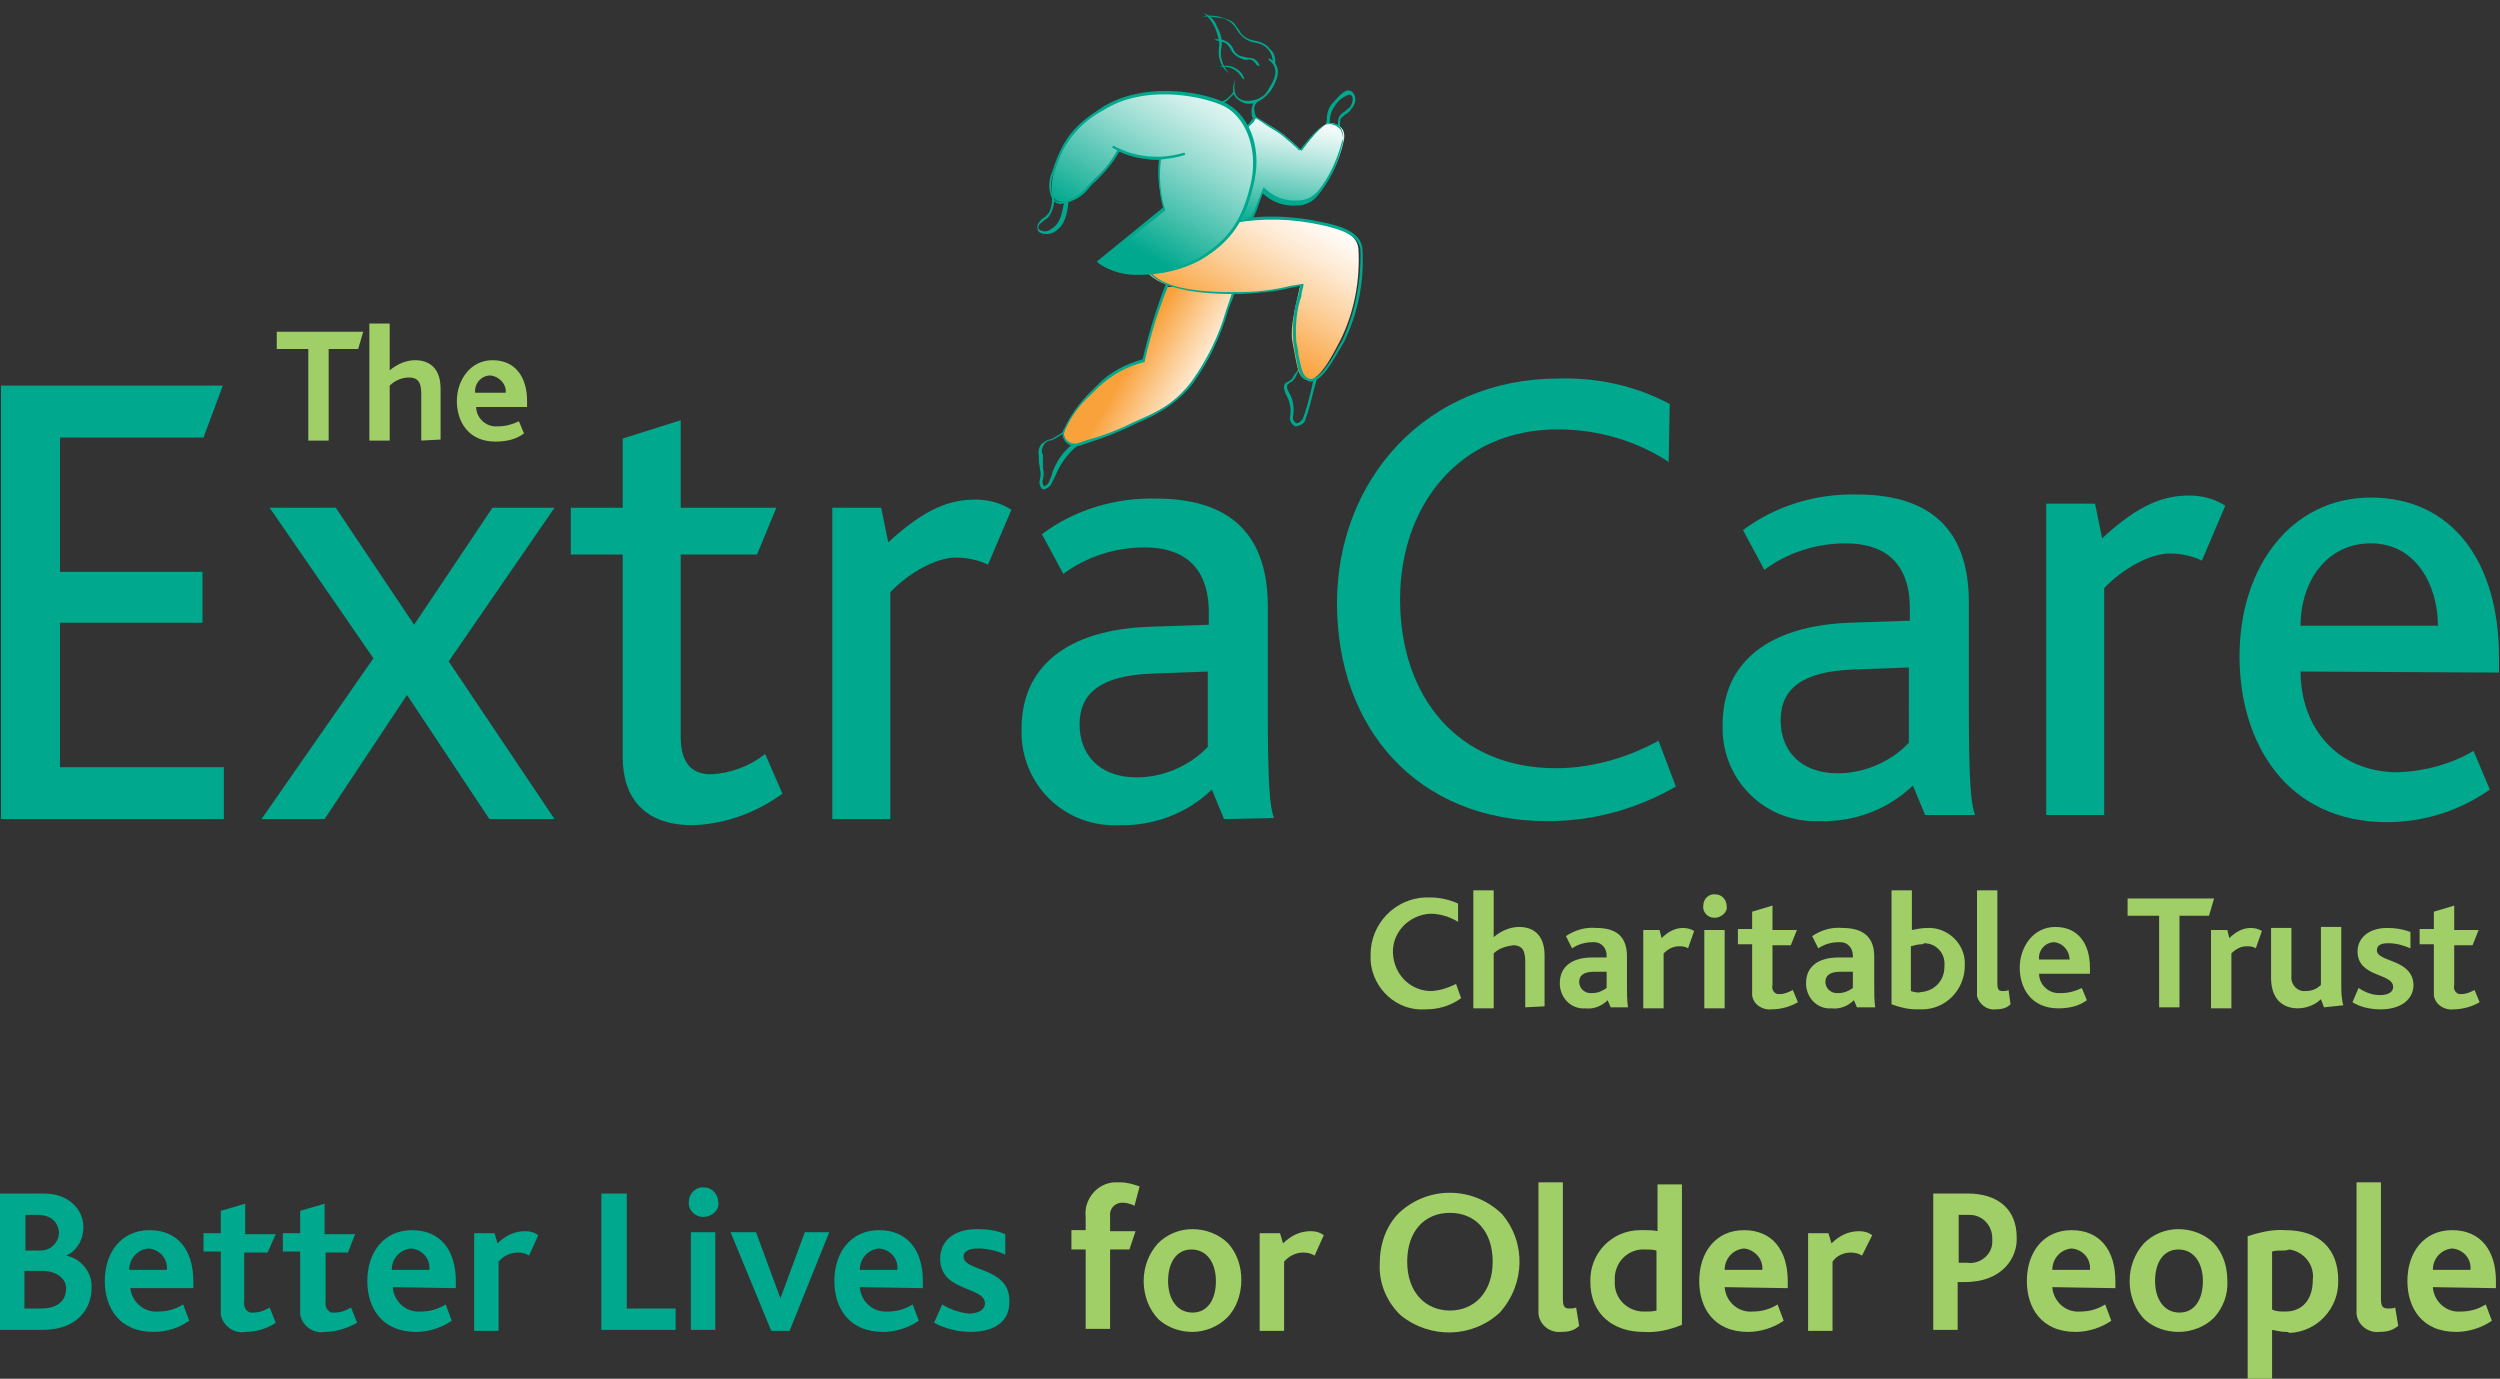 <?xml version="1.0" encoding="utf-8"?>
<!-- Generator: Adobe Illustrator 19.0.0, SVG Export Plug-In . SVG Version: 6.00 Build 0)  -->
<svg version="1.1" id="Layer_1" xmlns="http://www.w3.org/2000/svg" xmlns:xlink="http://www.w3.org/1999/xlink" x="0px" y="0px"
	 viewBox="52 10.4 245.7 135.5" style="enable-background:new 52 10.4 245.7 135.5;" xml:space="preserve">
<rect x="52" y="10.4" width="245.7" height="135.5" fill="#333333" stroke="none"/>
<style type="text/css">
	.st0{fill:#00A88E;}
	.st1{fill:#A0CF67;}
	.st2{clip-path:url(#SVGID_2_);}
	.st3{fill:url(#SVGID_3_);}
	.st4{clip-path:url(#SVGID_5_);}
	.st5{fill:url(#SVGID_6_);}
	.st6{clip-path:url(#SVGID_8_);}
	.st7{fill:url(#SVGID_9_);}
	.st8{clip-path:url(#SVGID_11_);}
	.st9{fill:url(#SVGID_12_);}
</style>
<title>extracare-logo-revised</title>
<polygon class="st0" points="52.1,90.9 52.1,48.3 73.9,48.3 72,53.4 57.9,53.4 57.9,66.6 71.9,66.6 71.9,71.6 57.9,71.6 57.9,85.8 
	74,85.8 74,90.9 "/>
<polygon class="st0" points="100.1,90.9 92,78.7 83.9,90.9 77.7,90.9 88.7,75.1 78.5,60.3 85,60.3 92.7,71.8 100.4,60.3 106.5,60.3 
	96.1,75.4 106.5,90.9 "/>
<path class="st0" d="M120.1,91.5c-4.8,0-6.9-2.7-6.9-6.7V64.9h-5.1v-4.6h5.1v-6.8l5.7-1.8v8.6h9.4l-1.9,4.6h-7.5v17.9
	c0,2.5,1,3.7,3,3.7c1.9-0.1,3.8-0.8,5.3-2l1.7,3.9C126.3,90.3,123.2,91.4,120.1,91.5"/>
<path class="st0" d="M149.1,65.9c-1-0.5-2.1-0.7-3.2-0.7c-1.8,0-4.5,1.4-6.4,3.4v22.3h-5.7V60.3h4.8l0.7,3.4
	c3.8-3.5,6.2-4.2,8.6-4.2c1.2,0,2.4,0.3,3.5,1L149.1,65.9z"/>
<path class="st0" d="M170.7,76.4l-5.5,0.2c-5,0.2-7.1,1.9-7.1,5c0,2.9,1.9,5.2,5.6,5.2c2.6,0,5.2-1.1,7-3L170.7,76.4L170.7,76.4z
	 M172.3,90.9l-1.2-2.9c-2.5,2.4-5.8,3.6-9.2,3.5c-5.1,0.2-9.3-3.7-9.5-8.8c0-0.2,0-0.4,0-0.7c0-6.1,4.5-9.7,12.5-10l5.9-0.2v-1.2
	c0-4.7-2.7-6.4-6.3-6.4c-2.9,0-5.7,0.9-8,2.6l-2.1-3.9c3.2-2.4,7.2-3.6,11.2-3.5c6.4,0,11,2.7,11,10.6v10.3c0,7.2,0.2,9.4,0.6,10.5
	L172.3,90.9L172.3,90.9z"/>
<path class="st0" d="M204.1,91.1c-12.9,0-20.7-9.2-20.7-21.4s8.8-22.1,21.8-22.1c3.8-0.1,7.5,0.7,10.9,2.5l-0.1,5.7
	c-3.2-2.1-7-3.2-10.9-3.2c-9.6,0-15.5,7.4-15.5,16.7c0,9.6,5.7,16.6,15.3,16.6c3.5,0,7-1,10.1-2.7l1.7,4.5
	C212.9,89.9,208.6,91.1,204.1,91.1"/>
<path class="st0" d="M239.6,76l-5.5,0.2c-5,0.2-7.1,1.9-7.1,5c0,2.9,1.9,5.2,5.6,5.2c2.6,0,5.2-1.1,7-3L239.6,76L239.6,76z
	 M241.2,90.5l-1.2-2.9c-2.5,2.4-5.8,3.6-9.2,3.5c-5.1,0.2-9.3-3.7-9.5-8.8c0-0.2,0-0.4,0-0.7c0-6.1,4.5-9.7,12.5-10l5.9-0.2v-1.2
	c0-4.7-2.7-6.4-6.3-6.4c-2.9,0-5.7,0.9-8,2.6l-2.1-3.9c3.2-2.4,7.2-3.6,11.2-3.5c6.4,0,11,2.7,11,10.6V80c0,7.2,0.2,9.4,0.6,10.5
	H241.2L241.2,90.5z"/>
<path class="st0" d="M268.4,65.5c-1-0.5-2.1-0.7-3.2-0.7c-1.8,0-4.5,1.4-6.4,3.4v22.3h-5.7V59.9h4.8l0.7,3.4
	c3.8-3.5,6.2-4.2,8.6-4.2c1.2,0,2.4,0.3,3.5,1L268.4,65.5z"/>
<path class="st0" d="M285,63.8c-4.3,0-6.9,3.7-6.9,8.1h13.5C291.6,68,289.5,63.8,285,63.8 M278.1,76.4c0,5.4,3.5,9.9,9.6,9.9
	c2.6-0.1,5.2-0.8,7.4-2.1l1.6,3.8c-3,2.1-6.5,3.2-10.1,3.2c-9.9,0-14.5-7.8-14.5-16.3c0-8.8,5.1-15.6,12.9-15.6
	c8,0,12.6,6.3,12.6,15.7v1.5L278.1,76.4L278.1,76.4z"/>
<polygon class="st1" points="87.2,44.7 84.3,44.7 84.3,53.7 82.3,53.7 82.3,44.7 79.2,44.7 79.2,43 87.7,43 "/>
<path class="st1" d="M93.4,53.7v-4.5c0-0.9-0.1-1.7-1.2-1.7c-0.7,0-1.4,0.3-1.9,0.8v5.4h-2V42.2h2v4.6c0.7-0.6,1.6-1,2.5-1
	c1.2,0,2.5,0.6,2.5,2.8v5L93.4,53.7L93.4,53.7z"/>
<path class="st1" d="M100.2,47.3c-0.9,0-1.6,0.8-1.5,1.7c0,0,0,0,0,0h3C101.8,48.2,101.1,47.4,100.2,47.3
	C100.3,47.3,100.2,47.3,100.2,47.3 M98.8,50.4c0,1.1,1,2,2.1,1.9c0,0,0.1,0,0.1,0c0.7,0,1.4-0.2,2-0.5l0.5,1.2
	c-0.8,0.6-1.8,0.8-2.8,0.8c-2.7,0-3.8-2-3.8-4s1.3-4,3.5-4s3.4,1.6,3.4,4v0.6L98.8,50.4L98.8,50.4z"/>
<path class="st1" d="M192.1,109.6c-2.8,0.2-5.2-2-5.4-4.8c0-0.2,0-0.4,0-0.6c0-3,2.4-5.5,5.4-5.6c0.1,0,0.3,0,0.4,0
	c1,0,1.9,0.2,2.8,0.6v1.8c-0.8-0.5-1.8-0.8-2.7-0.8c-2.1,0.1-3.8,1.8-3.7,3.9c0.1,2,1.6,3.6,3.6,3.7c0.9,0,1.8-0.3,2.6-0.7l0.5,1.4
	C194.5,109.3,193.3,109.6,192.1,109.6"/>
<path class="st1" d="M201.9,109.4V105c0-0.9-0.1-1.7-1.2-1.7c-0.7,0.1-1.4,0.3-1.9,0.8v5.4h-2V97.9h2v4.6c0.7-0.6,1.6-1,2.5-1
	c1.2,0,2.5,0.6,2.5,2.8v5L201.9,109.4L201.9,109.4z"/>
<path class="st1" d="M209.8,105.9h-1.1c-1.1,0-1.5,0.4-1.5,1c0,0.6,0.5,1.1,1.1,1.1c0.1,0,0.1,0,0.2,0c0.5,0,1-0.2,1.4-0.5V105.9
	L209.8,105.9z M210.3,109.4l-0.3-0.7c-0.6,0.6-1.4,0.9-2.2,0.8c-1.3,0.1-2.4-0.9-2.5-2.3c0-0.1,0-0.1,0-0.2c0-1.6,1.2-2.5,3.2-2.5
	l1.4,0v-0.2c0-0.7-0.5-1.3-1.2-1.3c-0.1,0-0.2,0-0.2,0c-0.7,0-1.4,0.2-2,0.6l-0.6-1.2c0.9-0.6,1.9-0.9,3-0.8c1.9,0,3,0.8,3,2.8v3
	c0,0.7,0,1.3,0.1,2h-1.6L210.3,109.4z"/>
<path class="st1" d="M217.9,103.6c-0.3-0.2-0.6-0.2-0.9-0.2c-0.6,0-1.1,0.3-1.5,0.7v5.4h-2v-7.7h1.6l0.2,0.8c0.6-0.6,1.3-1,2.1-1
	c0.4,0,0.8,0.1,1.1,0.3L217.9,103.6z"/>
<path class="st1" d="M219.5,101.8h2v7.7h-2V101.8z M220.5,100.6c-0.7,0-1.2-0.6-1.1-1.2c0-0.7,0.6-1.2,1.2-1.1
	c0.6,0,1.1,0.5,1.1,1.2C221.8,100,221.2,100.6,220.5,100.6C220.6,100.6,220.6,100.6,220.5,100.6"/>
<path class="st1" d="M226.1,109.6c-0.9,0.1-1.8-0.5-1.9-1.4c0-0.1,0-0.3,0-0.4v-4.6h-1.4v-1.5h1.4V100l2-0.6v2.4h2.4l-0.6,1.5h-1.8
	v3.9c-0.1,0.4,0.1,0.8,0.5,0.9c0.1,0,0.2,0,0.2,0c0.5,0,0.9-0.2,1.3-0.4l0.5,1.2C228,109.3,227.1,109.6,226.1,109.6"/>
<path class="st1" d="M234,105.9h-1.1c-1.1,0-1.5,0.4-1.5,1c0,0.6,0.5,1.1,1.1,1.1c0.1,0,0.1,0,0.2,0c0.5,0,1-0.2,1.4-0.5V105.9
	L234,105.9z M234.5,109.4l-0.3-0.7c-0.6,0.6-1.4,0.9-2.2,0.8c-1.3,0.1-2.4-0.9-2.5-2.3c0-0.1,0-0.1,0-0.2c0-1.6,1.2-2.5,3.2-2.5
	l1.4,0v-0.2c0-0.7-0.5-1.3-1.2-1.3c-0.1,0-0.2,0-0.2,0c-0.7,0-1.4,0.2-2,0.6l-0.6-1.2c0.9-0.6,1.9-0.9,3-0.8c1.9,0,3.1,0.8,3.1,2.8
	v3c0,0.7,0,1.3,0.1,2h-1.6L234.5,109.4z"/>
<path class="st1" d="M240.9,103.2c-0.4,0-0.7,0.1-1.1,0.2v4.4c0.3,0.1,0.7,0.2,1,0.1c1.3-0.1,2.3-1.1,2.3-2.5c0,0,0-0.1,0-0.1
	c0.1-1.2-0.8-2.2-2-2.2C241,103.2,240.9,103.2,240.9,103.2 M240.4,109.6c-0.9,0-1.7-0.2-2.5-0.5V97.9h2v3.9c0.5-0.1,1-0.2,1.5-0.2
	c1.9-0.1,3.6,1.4,3.7,3.3c0,0.1,0,0.3,0,0.4c0,2.4-1.9,4.3-4.2,4.3C240.6,109.6,240.5,109.6,240.4,109.6"/>
<path class="st1" d="M248.1,109.6c-0.8,0.1-1.6-0.5-1.8-1.3c0-0.1,0-0.3,0-0.4v-10h2v9.1c0,0.6,0.1,0.8,0.5,0.8c0.2,0,0.4,0,0.6-0.1
	l0.2,1.4C249.2,109.5,248.7,109.6,248.1,109.6"/>
<path class="st1" d="M253.9,103c-0.9,0-1.6,0.8-1.5,1.7c0,0,0,0,0,0h3C255.4,103.9,254.8,103.1,253.9,103
	C253.9,103,253.9,103,253.9,103 M252.4,106.1c0,1.1,1,2,2.1,1.9c0,0,0.1,0,0.1,0c0.7,0,1.4-0.2,2-0.5l0.5,1.2
	c-0.8,0.6-1.8,0.8-2.8,0.8c-2.7,0-3.8-2-3.8-4s1.3-4,3.5-4s3.4,1.6,3.4,4v0.6L252.4,106.1L252.4,106.1z"/>
<polygon class="st1" points="269.1,100.4 266.2,100.4 266.2,109.4 264.2,109.4 264.2,100.4 261.1,100.4 261.1,98.7 269.6,98.7 "/>
<path class="st1" d="M273.7,103.6c-0.3-0.2-0.6-0.2-0.9-0.2c-0.6,0-1.1,0.3-1.5,0.7v5.4h-2v-7.7h1.6l0.2,0.8c0.6-0.6,1.3-1,2.1-1
	c0.4,0,0.8,0.1,1.1,0.3L273.7,103.6z"/>
<path class="st1" d="M280.4,109.4l-0.3-0.8c-0.6,0.6-1.5,0.9-2.3,0.9c-1,0-2.6-0.5-2.6-3v-4.9h2v4.7c-0.1,0.7,0.4,1.4,1.1,1.5
	c0.1,0,0.2,0,0.3,0c0.6,0,1.1-0.2,1.5-0.6v-5.7h2v5.6c0,0.7,0,1.4,0.2,2.1L280.4,109.4L280.4,109.4z"/>
<path class="st1" d="M286,109.6c-1,0-2-0.2-2.8-0.7l0.6-1.4c0.6,0.4,1.3,0.7,2.1,0.7c0.8,0,1.3-0.3,1.3-0.8c0-1.4-3.5-0.9-3.5-3.5
	c0-1.3,1.1-2.3,2.9-2.3c0.8,0,1.5,0.1,2.3,0.4v1.6c-0.7-0.3-1.4-0.5-2.2-0.5c-0.7,0-1.1,0.2-1.1,0.7c0,1.2,3.6,0.8,3.6,3.5
	C289.1,108.9,287.6,109.6,286,109.6"/>
<path class="st1" d="M293.1,109.6c-0.9,0.1-1.8-0.5-1.9-1.4c0-0.1,0-0.3,0-0.4v-4.6h-1.4v-1.5h1.4V100l2-0.6v2.4h2.4l-0.6,1.5h-1.8
	v3.9c-0.1,0.4,0.1,0.8,0.5,0.9c0.1,0,0.2,0,0.2,0c0.5,0,0.9-0.2,1.3-0.4l0.5,1.2C295,109.3,294.1,109.6,293.1,109.6"/>
<path class="st0" d="M56.2,141.1H52v-13.4h4.3c2.6,0,3.9,1.7,3.9,3.3c0,1.2-0.6,2.3-1.7,2.8l0,0c1.5,0.3,2.6,1.7,2.5,3.2
	C61,139,59.6,141.1,56.2,141.1z M55.7,129.8h-1.2v3.5h1.5c1,0,1.8-0.8,1.8-1.8C57.7,130.5,57,129.8,55.7,129.8z M56.1,135.3h-1.7
	v3.7H56c1.6,0,2.5-0.7,2.5-2C58.5,136.1,57.6,135.3,56.1,135.3z"/>
<path class="st0" d="M64.8,136.9c0.1,1.4,1.3,2.5,2.7,2.4c0,0,0,0,0,0c0.9,0,1.7-0.2,2.5-0.7l0.6,1.6c-1,0.7-2.2,1.1-3.5,1.1
	c-3.4,0-4.8-2.4-4.8-5c0-2.8,1.6-5,4.4-5s4.3,2,4.3,5v0.7h-6.2L64.8,136.9z M66.6,133.1c-1.1,0.1-1.9,1-1.9,2.1c0,0,0,0,0,0h3.7
	C68.5,134.1,67.7,133.2,66.6,133.1z"/>
<path class="st0" d="M76.1,141.3c-1.1,0.2-2.2-0.6-2.4-1.7c0-0.2,0-0.3,0-0.5v-5.7h-1.7v-1.8h1.7v-2.2l2.4-0.7v3h3l-0.8,1.8h-2.3
	v4.8c-0.1,0.5,0.2,1,0.6,1.1c0.1,0,0.2,0,0.3,0c0.6,0,1.1-0.2,1.6-0.5l0.6,1.5C78.4,140.9,77.3,141.3,76.1,141.3z"/>
<path class="st0" d="M83.9,141.3c-1.1,0.2-2.2-0.6-2.4-1.7c0-0.2,0-0.3,0-0.5v-5.7h-1.7v-1.8h1.7v-2.2l2.4-0.7v3h3l-0.7,1.8H84v4.8
	c-0.1,0.5,0.2,1,0.6,1.1c0.1,0,0.2,0,0.3,0c0.6,0,1.1-0.2,1.6-0.5l0.6,1.5C86.2,140.9,85.1,141.3,83.9,141.3z"/>
<path class="st0" d="M90.6,136.9c0.1,1.4,1.3,2.5,2.7,2.4c0,0,0,0,0,0c0.9,0,1.7-0.2,2.5-0.7l0.6,1.6c-1,0.7-2.3,1.1-3.5,1.1
	c-3.4,0-4.8-2.4-4.8-5c0-2.8,1.6-5,4.4-5s4.3,2,4.3,5v0.7L90.6,136.9L90.6,136.9z M92.4,133.1c-1.1,0.1-1.9,1-1.9,2.1c0,0,0,0,0,0
	h3.7C94.3,134.1,93.5,133.2,92.4,133.1z"/>
<path class="st0" d="M104,133.8c-0.3-0.2-0.7-0.3-1.1-0.3c-0.7,0-1.4,0.3-1.9,0.9v6.8h-2.4v-9.6h2l0.3,1c0.7-0.7,1.6-1.2,2.7-1.2
	c0.5,0,0.9,0.1,1.3,0.4L104,133.8z"/>
<path class="st0" d="M111.1,141.1v-13.4h2.5V139h4.8v2.1H111.1L111.1,141.1z"/>
<path class="st0" d="M121.1,130c-0.8,0-1.5-0.7-1.4-1.5c0-0.8,0.7-1.5,1.5-1.4c0.8,0,1.4,0.7,1.4,1.5C122.7,129.3,122,130,121.1,130
	C121.2,130,121.1,130,121.1,130z M119.9,141.1v-9.6h2.4v9.6H119.9z"/>
<path class="st0" d="M129.6,141.2h-1.8l-4-9.7h2.5l2.4,6.5l0,0l2.4-6.5h2.4L129.6,141.2z"/>
<path class="st0" d="M136.5,136.9c0.1,1.4,1.3,2.5,2.7,2.4c0.9,0,1.7-0.2,2.5-0.7l0.6,1.6c-1,0.7-2.3,1.1-3.5,1.1
	c-3.4,0-4.8-2.4-4.8-5c0-2.8,1.6-5,4.4-5s4.3,2,4.3,5v0.7L136.5,136.9L136.5,136.9z M138.4,133.1c-1.1,0.1-1.9,1-1.9,2.1
	c0,0,0,0,0,0h3.7C140.3,134.1,139.5,133.2,138.4,133.1L138.4,133.1z"/>
<path class="st0" d="M147.4,141.3c-1.2,0-2.5-0.3-3.6-0.9l0.8-1.8c0.8,0.5,1.7,0.8,2.6,0.9c1,0,1.6-0.4,1.6-1c0-1.7-4.4-1.1-4.4-4.4
	c0-1.7,1.3-2.9,3.6-2.9c1,0,1.9,0.1,2.8,0.5v2c-0.9-0.4-1.8-0.6-2.7-0.6c-0.9,0-1.4,0.3-1.4,0.8c0,1.5,4.5,1,4.5,4.3
	C151.3,140.5,149.4,141.3,147.4,141.3z"/>
<path class="st1" d="M163.5,128.9c-0.4-0.2-0.8-0.3-1.2-0.3c-0.6,0-1.1,0.4-1.2,1c0,0.1,0,0.2,0,0.3v1.5h2.5l-0.6,1.8h-1.9v7.8h-2.4
	v-7.8h-1.4v-1.9h1.4v-1.3c-0.2-1.7,1.1-3.3,2.8-3.4c0.2,0,0.4,0,0.6,0c0.7,0,1.3,0.2,1.9,0.4L163.5,128.9z"/>
<path class="st1" d="M172.6,139.9c-0.9,0.9-2.2,1.4-3.4,1.4c-1.2,0-2.4-0.4-3.3-1.2c-1-1-1.5-2.4-1.5-3.8c0-1.4,0.5-2.7,1.4-3.7
	c0.9-0.9,2.1-1.4,3.4-1.4c1.3,0,2.6,0.5,3.5,1.4c0.9,1,1.3,2.3,1.3,3.6C174,137.6,173.5,139,172.6,139.9z M169.1,133.2
	c-1.5,0-2.3,1.3-2.3,3.1s0.9,3.1,2.4,3.1s2.3-1.3,2.3-3.1S170.6,133.2,169.1,133.2z"/>
<path class="st1" d="M181.2,133.8c-0.3-0.2-0.7-0.3-1.1-0.3c-0.7,0-1.4,0.3-1.9,0.9v6.8h-2.4v-9.6h2l0.3,1c0.7-0.7,1.6-1.2,2.7-1.2
	c0.5,0,0.9,0.1,1.3,0.4L181.2,133.8z"/>
<path class="st1" d="M199.4,139.4c-2.7,2.5-6.8,2.6-9.7,0.3c-1.4-1.3-2.2-3.2-2.1-5.1c0-1.9,0.6-3.7,1.9-5c2.9-2.7,7.3-2.6,10.1,0.1
	C202,132.5,201.9,136.6,199.4,139.4z M194.5,129.6c-2.5,0-4.2,1.8-4.2,4.8s1.8,4.8,4.2,4.8s4.2-1.8,4.2-4.8S197,129.6,194.5,129.6
	L194.5,129.6z"/>
<path class="st1" d="M205.4,141.3c-1.1,0.1-2.1-0.7-2.2-1.8c0-0.1,0-0.2,0-0.4v-12.5h2.4v11.4c0,0.7,0.1,1,0.6,1
	c0.2,0,0.5,0,0.7-0.1l0.3,1.8C206.7,141.2,206.1,141.3,205.4,141.3z"/>
<path class="st1" d="M213.5,141.3c-2.9,0-5.2-1.7-5.2-4.9c-0.1-2.8,2.1-5.1,4.9-5.1c0.2,0,0.3,0,0.5,0c0.4,0,0.8,0,1.2,0.1v-4.6h2.4
	v13.8C216.1,141.1,214.8,141.4,213.5,141.3z M214.8,133.3c-0.4-0.1-0.8-0.1-1.1-0.1c-1.6-0.1-2.9,1.1-3,2.7c0,0.1,0,0.3,0,0.4
	c-0.1,1.6,1.1,2.9,2.7,3c0.1,0,0.2,0,0.3,0c0.4,0,0.7,0,1.1-0.1L214.8,133.3L214.8,133.3z"/>
<path class="st1" d="M221.5,136.9c0.1,1.4,1.3,2.5,2.7,2.4c0,0,0,0,0,0c0.9,0,1.7-0.2,2.5-0.7l0.6,1.6c-1,0.7-2.3,1.1-3.5,1.1
	c-3.4,0-4.8-2.4-4.8-5c0-2.8,1.6-5,4.4-5s4.3,2,4.3,5v0.7L221.5,136.9L221.5,136.9z M223.4,133.1c-1.1,0.1-1.9,1-1.9,2.1
	c0,0,0,0,0,0h3.7C225.3,134.1,224.4,133.2,223.4,133.1z"/>
<path class="st1" d="M235,133.8c-0.3-0.2-0.7-0.3-1.1-0.3c-0.7,0-1.4,0.3-1.8,0.9v6.8h-2.4v-9.6h2l0.3,1c0.7-0.7,1.6-1.2,2.7-1.2
	c0.5,0,0.9,0.1,1.3,0.4L235,133.8z"/>
<path class="st1" d="M245.1,136.4h-0.7v4.7H242v-13.4h3.4c2.9,0,4.8,1.5,4.8,4.3C250.3,133.9,248.9,136.4,245.1,136.4z M245.2,129.8
	h-0.7v4.7h0.8c1.2,0.2,2.4-0.7,2.5-1.9c0-0.2,0-0.4,0-0.5c0-1.3-1-2.3-2.2-2.3C245.4,129.8,245.3,129.8,245.2,129.8z"/>
<path class="st1" d="M253.7,136.9c0.1,1.4,1.3,2.5,2.7,2.4c0,0,0,0,0,0c0.9,0,1.7-0.2,2.5-0.7l0.6,1.6c-1,0.7-2.3,1.1-3.5,1.1
	c-3.4,0-4.8-2.4-4.8-5c0-2.8,1.6-5,4.4-5s4.3,2,4.3,5v0.7L253.7,136.9L253.7,136.9z M255.6,133.1c-1.1,0.1-1.9,1-1.9,2.1
	c0,0,0,0,0,0h3.7C257.5,134.1,256.7,133.2,255.6,133.1z"/>
<path class="st1" d="M269.6,139.9c-0.9,0.9-2.2,1.4-3.5,1.4c-1.2,0-2.4-0.4-3.3-1.2c-1-1-1.5-2.4-1.5-3.8c0-1.4,0.5-2.7,1.4-3.7
	c0.9-0.9,2.1-1.4,3.4-1.4c1.3,0,2.6,0.5,3.5,1.4c0.9,1,1.3,2.3,1.3,3.6C271,137.6,270.5,138.9,269.6,139.9z M266.1,133.2
	c-1.5,0-2.3,1.3-2.3,3.1s0.9,3.1,2.4,3.1s2.3-1.3,2.3-3.1S267.6,133.2,266.1,133.2L266.1,133.2z"/>
<path class="st1" d="M276.7,141.3c-0.5,0-0.9-0.1-1.4-0.2v4.8h-2.4v-14c1.2-0.4,2.5-0.7,3.7-0.6c3.4,0,5.2,1.9,5.2,4.9
	c0.1,2.8-2.1,5.1-4.8,5.2C276.9,141.3,276.8,141.3,276.7,141.3z M276.4,133.3c-0.4,0-0.8,0-1.1,0.1v5.7c0.4,0.2,0.8,0.2,1.3,0.2
	c1.7,0,2.7-1.2,2.7-3.1c0.2-1.5-0.9-2.8-2.3-3C276.7,133.3,276.6,133.3,276.4,133.3z"/>
<path class="st1" d="M285.8,141.3c-1.1,0.1-2.1-0.7-2.2-1.8c0-0.1,0-0.2,0-0.4v-12.5h2.4v11.4c0,0.7,0.1,1,0.7,1
	c0.2,0,0.5,0,0.7-0.1l0.3,1.8C287.1,141.2,286.5,141.3,285.8,141.3z"/>
<path class="st1" d="M291.1,136.9c0.1,1.4,1.3,2.5,2.7,2.4c0,0,0,0,0,0c0.9,0,1.7-0.2,2.5-0.7l0.6,1.6c-1,0.7-2.3,1.1-3.5,1.1
	c-3.4,0-4.8-2.4-4.8-5c0-2.8,1.6-5,4.4-5s4.3,2,4.3,5v0.7L291.1,136.9L291.1,136.9z M293,133.1c-1.1,0.1-1.9,1-1.9,2.1c0,0,0,0,0,0
	h3.7C294.9,134.1,294.1,133.2,293,133.1L293,133.1z"/>
<path class="st0" d="M154.6,58.5h-0.1c-0.3-0.2-0.4-0.6-0.3-1c0.1-0.3,0.1-0.7,0-1c0-0.3-0.1-0.5-0.1-0.8c0-0.2,0-0.4,0-0.5
	c-0.1-0.4,0-0.8,0.2-1.1c0.2-0.2,0.5-0.4,0.8-0.5c0.2,0,0.3-0.1,0.5-0.2c0.4-0.2,0.8-0.5,1.1-0.7l0.2-0.1l0.2,1.1l1,0.4l-0.2,0.1
	c-1,0.8-1.7,1.8-2.2,3c-0.1,0.2-0.2,0.4-0.3,0.6C155.3,58.1,155,58.4,154.6,58.5z M156.7,52.9c-0.4,0.2-0.6,0.4-1,0.6
	c-0.2,0.1-0.4,0.2-0.5,0.2c-0.2,0-0.5,0.2-0.6,0.4c-0.2,0.3-0.3,0.7-0.1,1c0,0.2,0,0.4,0,0.6c0,0.2,0,0.5,0,0.7
	c0.1,0.4,0.1,0.7,0,1.1c-0.1,0.3,0,0.5,0.1,0.7c0.3-0.1,0.5-0.3,0.6-0.7c0.1-0.2,0.2-0.4,0.2-0.6c0.4-1.1,1.1-2.2,2.1-2.9l-0.7-0.3
	L156.7,52.9z"/>
<path class="st0" d="M183.6,23.3l-0.5-0.3l-0.8-0.1v-0.1c0-0.2,0.1-0.5,0.1-0.7c0-0.6,0.2-1.2,0.6-1.6c0.7-0.8,1.2-1.3,1.6-1.2
	c0.2,0,0.4,0.2,0.5,0.4c0.2,0.4,0.1,0.9-0.2,1.3l-0.1,0.1c-0.1,0.2-0.3,0.4-0.5,0.5c-0.2,0.1-0.3,0.3-0.5,0.4
	c-0.1,0.2-0.1,0.3-0.1,0.5c0,0.2,0,0.4-0.1,0.6L183.6,23.3z M182.6,22.7h0.5l0.3,0.2c0-0.1,0.1-0.3,0.1-0.4c0-0.2,0-0.4,0.1-0.6
	c0.1-0.2,0.3-0.4,0.5-0.5c0.2-0.1,0.3-0.3,0.5-0.4l0.1-0.1c0.2-0.3,0.3-0.7,0.2-1c0-0.1-0.2-0.2-0.3-0.2c-0.6,0.2-1.1,0.6-1.4,1.1
	c-0.3,0.4-0.5,0.9-0.5,1.5C182.7,22.3,182.7,22.5,182.6,22.7L182.6,22.7z"/>
<path class="st0" d="M154.7,33.4c-0.2,0-0.4-0.1-0.6-0.2c-0.2-0.3-0.2-0.7,0-0.9c0.1-0.2,0.3-0.4,0.5-0.5c0.2-0.1,0.3-0.3,0.5-0.5
	c0.2-0.4,0.3-0.9,0.3-1.4c0-0.2,0-0.4,0-0.6v-0.3l0.7,0.8h0.9V30v0.3c-0.1,1-0.3,2.3-1.4,2.9C155.3,33.4,155,33.4,154.7,33.4z
	 M155.6,29.7c0,0.1,0,0.2,0,0.3c0,0.5-0.1,1-0.4,1.5c-0.1,0.2-0.3,0.4-0.5,0.5c-0.2,0.1-0.3,0.3-0.5,0.4c-0.2,0.2-0.2,0.5,0,0.6
	c0.3,0.2,0.8,0.2,1.1-0.1c1-0.5,1.1-1.8,1.3-2.7v-0.2H156L155.6,29.7z"/>
<g>
	<defs>
		<path id="SVGID_1_" d="M166.6,38.6c-0.4,1.1-0.7,1.8-1.1,3.1c-0.4,1.3-0.8,2.7-1.1,4.1c-1.7,0.4-3.3,1.3-4.5,2.5
			c-1.4,1.2-2.5,2.6-3.2,4.2c-0.5,1.1,0.5,1.9,1.5,1.5c1.8-0.5,3.6-1.2,5.3-2c2.4-1.3,4.1-1.9,5.8-4.1c2.3-3.2,2.8-5.5,4-9l-3-0.1
			l-1-0.2L166.6,38.6L166.6,38.6z"/>
	</defs>
	<clipPath id="SVGID_2_">
		<use xlink:href="#SVGID_1_"  style="overflow:visible;"/>
	</clipPath>
	<g class="st2">
		
			<linearGradient id="SVGID_3_" gradientUnits="userSpaceOnUse" x1="68.222" y1="-346.657" x2="70.122" y2="-346.657" gradientTransform="matrix(-4.088 -2.36 2.36 -4.088 1267.987 -1205.861)">
			<stop  offset="0" style="stop-color:#FFFFFF"/>
			<stop  offset="0.11" style="stop-color:#FFF9F2"/>
			<stop  offset="0.32" style="stop-color:#FEE8CF"/>
			<stop  offset="0.59" style="stop-color:#FCCE97"/>
			<stop  offset="0.93" style="stop-color:#FAA94B"/>
			<stop  offset="1" style="stop-color:#F9A13A"/>
		</linearGradient>
		<polygon class="st3" points="149.3,50.4 160.4,31.2 180.1,42.6 169,61.8 		"/>
	</g>
</g>
<path class="st0" d="M157.7,54.3c-0.4,0-0.7-0.2-1-0.5c-0.3-0.4-0.4-0.9-0.1-1.3c0.6-1.3,1.5-2.5,2.5-3.5l0.7-0.7
	c1.2-1.3,2.8-2.1,4.5-2.6c0.6-2.6,1.4-5.2,2.4-7.7v-0.1l3.7,0.8l3.1,0.1l-0.1,0.2c-0.2,0.7-0.5,1.3-0.7,1.9
	c-0.7,2.5-1.9,4.9-3.4,7.1c-1.2,1.6-2.9,2.8-4.7,3.6l-1.1,0.5c-1.4,0.7-2.9,1.3-4.5,1.8l-0.9,0.3C158.1,54.2,157.9,54.2,157.7,54.3z
	 M166.9,38.3c-0.5,1.2-0.9,2.3-1.3,3.5c-0.4,1.3-0.8,2.7-1.1,4.1v0.1h-0.1c-1.7,0.4-3.2,1.3-4.5,2.5l-0.7,0.7
	c-1.1,1-1.9,2.1-2.5,3.4c-0.2,0.3-0.2,0.8,0.1,1c0.3,0.4,0.9,0.5,1.3,0.3l0.9-0.3c1.5-0.4,3-1,4.4-1.7l1.1-0.5
	c1.8-0.7,3.4-1.9,4.6-3.5c1.5-2.1,2.7-4.5,3.4-7c0.2-0.6,0.4-1.1,0.6-1.8l-2.8-0.1L166.9,38.3z"/>
<path class="st0" d="M179.4,52.3h-0.1c-0.4-0.2-0.6-0.6-0.5-1c0.1-0.7,0-1.4-0.4-2.1c-0.4-0.9-0.2-1.1,0.2-1.3
	c0.2-0.1,0.3-0.2,0.4-0.3c0.1-0.2,0.2-0.4,0.4-0.6c0.1-0.2,0.3-0.4,0.4-0.7h0.2l0.1,0.8l0.5,0.5l0.8-0.1v0.2c-0.1,0.5-0.3,1-0.4,1.5
	c-0.2,0.8-0.4,1.6-0.7,2.4C180.3,51.9,179.9,52.2,179.4,52.3z M179.8,46.6l-0.2,0.3c-0.1,0.2-0.2,0.4-0.3,0.6
	c-0.1,0.2-0.3,0.4-0.5,0.5c-0.3,0.2-0.5,0.3-0.1,1c0.4,0.7,0.5,1.4,0.4,2.2c-0.1,0.3,0,0.6,0.3,0.8c0.3,0,0.6-0.3,0.7-0.6
	c0.3-0.8,0.5-1.6,0.7-2.4c0.1-0.4,0.2-0.9,0.3-1.4l-0.6,0.1l-0.6-0.6L179.8,46.6z"/>
<g>
	<defs>
		<path id="SVGID_4_" d="M174.9,22.5c-0.2,0.3-0.4,0.5-0.7,0.6l0.6,2.2l-0.3,3.8l-1.3,3.3l1.6-0.2c0.3-0.5,0.6-1.1,0.8-1.6
			c0.2-0.5,0.4-1,0.6-1.5c2.1,2,4.7,1.3,5.5,0.2c1.1-1.4,1.9-3.1,2.3-4.8c0.4-1.4-0.3-1.8-1.1-2s-2,1.4-3,2.7
			c-0.6-0.6-1.2-1.1-1.8-1.6c-1-0.7-1.4-0.9-2.7-1.7C175.1,22.1,175,22.3,174.9,22.5"/>
	</defs>
	<clipPath id="SVGID_5_">
		<use xlink:href="#SVGID_4_"  style="overflow:visible;"/>
	</clipPath>
	<g class="st4">
		
			<linearGradient id="SVGID_6_" gradientUnits="userSpaceOnUse" x1="45.47" y1="-487.509" x2="47.37" y2="-487.509" gradientTransform="matrix(-1.071 6.076 -6.076 -1.071 -2733.904 -776.935)">
			<stop  offset="0" style="stop-color:#FFFFFF"/>
			<stop  offset="9.000000e-02" style="stop-color:#F2FBF9"/>
			<stop  offset="0.26" style="stop-color:#CFEFEA"/>
			<stop  offset="0.48" style="stop-color:#97DCD1"/>
			<stop  offset="0.75" style="stop-color:#4BC2AF"/>
			<stop  offset="1" style="stop-color:#00A88E"/>
		</linearGradient>
		<polygon class="st5" points="171.3,32.2 173.4,20.1 186,22.3 183.8,34.4 		"/>
	</g>
</g>
<path class="st0" d="M172.9,32.7l1.4-3.5l0.3-3.8l-0.6-2.3h0.1c0.3-0.2,0.5-0.4,0.7-0.6c0.1-0.2,0.3-0.3,0.4-0.5l0.1-0.1l0.1,0.1
	c0.5,0.3,0.9,0.6,1.2,0.8c0.5,0.3,1,0.6,1.4,0.9c0.6,0.5,1.2,1,1.7,1.5c0.8-1,2-2.6,2.9-2.6h0.1c0.4,0,0.9,0.3,1.1,0.6
	c0.2,0.5,0.3,1,0.1,1.5c-0.4,1.8-1.2,3.4-2.3,4.8c-0.5,0.7-1.3,1.1-2.1,1.1c-1.2,0.1-2.5-0.3-3.4-1.2c-0.2,0.5-0.3,0.8-0.5,1.4
	c-0.2,0.6-0.5,1.1-0.8,1.7v0.1L172.9,32.7z M174.3,23.2l0.6,2.2l0,0l-0.3,3.8l-1.2,3.1l1.3-0.2c0.3-0.5,0.6-1,0.8-1.6
	c0.2-0.5,0.4-1,0.6-1.5l0.1-0.2l0.1,0.1c0.9,0.9,2.1,1.3,3.3,1.2c0.8,0,1.5-0.4,2-1c1.1-1.4,1.8-3,2.3-4.8c0.2-0.4,0.1-0.9-0.1-1.3
	c-0.2-0.3-0.6-0.5-1-0.5c-0.5-0.1-1.6,0.9-2.8,2.6l-0.1,0.1l-0.1-0.1c-0.6-0.6-1.2-1.1-1.8-1.6c-0.4-0.3-0.9-0.6-1.4-0.9
	c-0.3-0.2-0.7-0.4-1.1-0.7c-0.1,0.2-0.2,0.3-0.3,0.5C174.8,22.8,174.6,23,174.3,23.2L174.3,23.2z"/>
<g>
	<defs>
		<path id="SVGID_7_" d="M174,32l-0.8,0.1l-3,1.6l-3,1.7l-2.3,1.3l-0.2,0.4c1.4,1.8,5.4,2.1,9,2.1c2,0,4.1-0.3,6.1-0.8
			c-0.5,2.2-1,4.1-0.8,5.5c0.5,2.5,0.5,3.4,1.3,3.8c1.3,0.5,2.8-2.7,3.4-3.8c1.4-2.8,2-6,1.8-9.1c-0.2-1.6-2.2-2.1-4-2.5
			c-0.7-0.1-1.4-0.3-2.1-0.4h-5.6L174,32z"/>
	</defs>
	<clipPath id="SVGID_8_">
		<use xlink:href="#SVGID_7_"  style="overflow:visible;"/>
	</clipPath>
	<g class="st6">
		
			<linearGradient id="SVGID_9_" gradientUnits="userSpaceOnUse" x1="47.509" y1="-459.697" x2="49.419" y2="-459.697" gradientTransform="matrix(-3.906 6.763 -6.763 -3.906 -2742.398 -2086.322)">
			<stop  offset="0" style="stop-color:#FFFFFF"/>
			<stop  offset="0.11" style="stop-color:#FFF9F2"/>
			<stop  offset="0.32" style="stop-color:#FEE8CF"/>
			<stop  offset="0.59" style="stop-color:#FCCE97"/>
			<stop  offset="0.93" style="stop-color:#FAA94B"/>
			<stop  offset="1" style="stop-color:#F9A13A"/>
		</linearGradient>
		<polygon class="st7" points="157.8,44.3 170.2,22.9 193,36.1 180.7,57.5 		"/>
	</g>
</g>
<path class="st0" d="M180.8,47.9c-0.1,0-0.2,0-0.3-0.1c-0.8-0.3-0.9-1-1.2-2.6c-0.1-0.4-0.1-0.8-0.2-1.2c-0.1-1.5,0-3.1,0.5-4.6
	l0.2-0.9l-1,0.2c-1.6,0.4-3.3,0.5-4.9,0.6h-0.5c-4.8,0-7.7-0.8-8.7-2.4l-0.1-0.1l2.7-1.5l3-1.7l3-1.6c2.8-0.5,5.7-0.4,8.5,0.2
	c2,0.4,3.9,1,4.1,2.6c0.2,3.2-0.4,6.3-1.8,9.2l-0.3,0.5C183,45.9,181.9,47.9,180.8,47.9z M180.1,38.3v0.2c-0.1,0.4-0.2,0.7-0.2,1
	c-0.5,1.4-0.6,2.9-0.5,4.5c0.1,0.5,0.2,0.9,0.2,1.2c0.3,1.5,0.4,2.1,1,2.4c1,0.4,2.3-1.9,3-3.2l0.3-0.5c1.3-2.8,1.9-5.9,1.8-9
	c-0.2-1.4-2-2-3.9-2.4c-2.8-0.6-5.6-0.7-8.4-0.2l-2.9,1.6l-3,1.7l-2.5,1.4c1,1.5,4,2.2,8.9,2.1c1.6,0,3.3-0.2,4.9-0.6l1.2-0.2
	L180.1,38.3z M172.1,20.6l-0.1-0.2c0.3-0.1,0.5-0.2,0.7-0.4c0.2-0.2,0.4-0.3,0.5-0.6l0.2,0.1c-0.2,0.2-0.4,0.4-0.6,0.6
	C172.6,20.3,172.4,20.5,172.1,20.6L172.1,20.6z"/>
<g>
	<defs>
		<path id="SVGID_10_" d="M160.5,21c-2.6,1.6-3.8,2.8-4.9,6.3c-0.5,1.7-0.3,3.1,0.9,2.9c1.8-0.3,2-1.1,3.1-2.2
			c0.9-0.8,1.7-1.8,2.3-2.9c1.3,0.6,2.7,0.9,4.1,0.9c-0.2,1.6-0.1,3.3,0.4,4.9l-6.5,5.3c2,1.6,6.5,1.6,9.9-0.3s4.6-4.2,5.3-7.8
			c0.7-3.4-0.7-6.5-3-7.6c-1.8-0.7-3.7-1.1-5.6-1.1C164.4,19.4,162.3,19.9,160.5,21"/>
	</defs>
	<clipPath id="SVGID_11_">
		<use xlink:href="#SVGID_10_"  style="overflow:visible;"/>
	</clipPath>
	<g class="st8">
		
			<linearGradient id="SVGID_12_" gradientUnits="userSpaceOnUse" x1="62.077" y1="-453.446" x2="63.977" y2="-453.446" gradientTransform="matrix(-5.29 9.205 -9.205 -5.29 -3673.207 -2953.504)">
			<stop  offset="0" style="stop-color:#FFFFFF"/>
			<stop  offset="9.000000e-02" style="stop-color:#F2FBF9"/>
			<stop  offset="0.26" style="stop-color:#CFEFEA"/>
			<stop  offset="0.48" style="stop-color:#97DCD1"/>
			<stop  offset="0.75" style="stop-color:#4BC2AF"/>
			<stop  offset="1" style="stop-color:#00A88E"/>
		</linearGradient>
		<polygon class="st9" points="148,31.4 161.1,8.5 184.8,22.1 171.6,44.9 		"/>
	</g>
</g>
<path class="st0" d="M164.1,37.4c-1.5,0.1-3-0.3-4.2-1.2l-0.1-0.1l6.5-5.3c-0.2-0.7-0.3-1.5-0.4-2.3c-0.1-0.8-0.1-1.6,0-2.4
	c-0.6,0-1.2-0.1-1.8-0.2c-0.7-0.1-1.4-0.3-2.1-0.6c-0.6,1.1-1.4,2-2.3,2.9c-0.3,0.2-0.5,0.5-0.7,0.7c-0.6,0.8-1.5,1.3-2.5,1.5
	c-0.4,0.1-0.7,0-1-0.3c-0.5-0.9-0.5-1.9-0.1-2.8c1.1-3.4,2.2-4.6,5-6.4c3.9-2.4,9.3-1.6,11.8-0.5s3.8,4.3,3.1,7.7
	c-0.8,3.9-2.3,6.1-5.4,7.9C168.2,36.9,166.2,37.4,164.1,37.4z M160.1,36.2c2.1,1.5,6.5,1.4,9.6-0.4s4.5-3.9,5.3-7.7
	c0.6-3.2-0.6-6.4-3-7.4s-7.7-1.9-11.5,0.5c-2.5,1.3-4.2,3.5-4.9,6.2c-0.4,0.8-0.4,1.7,0,2.6c0.2,0.2,0.5,0.3,0.8,0.2
	c0.9-0.1,1.8-0.7,2.4-1.4c0.2-0.2,0.4-0.5,0.7-0.7c0.9-0.8,1.7-1.8,2.3-2.9l0-0.1h0.1c0.7,0.3,1.4,0.5,2.1,0.7
	c0.6,0.1,1.3,0.2,1.9,0.2h0.2v0.1c-0.2,1.6-0.1,3.3,0.4,4.9v0.1L160.1,36.2z"/>
<path class="st0" d="M174.1,18.1l0.2,0.1c-0.1-0.5-0.5-0.9-0.9-1.1c-0.5-0.3-1.1-0.3-1.6-0.1C172.7,16.8,173.6,17.2,174.1,18.1"/>
<path class="st0" d="M175.5,16.8l0.3,0.1c-0.1-0.4-0.4-0.7-0.8-0.8c-0.4,0-0.7-0.1-1.1-0.2c-0.3-0.1-0.6-0.4-0.7-0.7
	c-0.3-0.7-1.1-1.1-1.9-0.9c0.4,0.1,0.8,0.2,1.1,0.3c0.3,0.2,0.5,0.5,0.7,0.9c0.3,0.4,0.8,0.7,1.4,0.8
	C174.9,16.1,175.3,16.4,175.5,16.8"/>
<path class="st0" d="M176.7,16.1v0.2c1.1,0.8,0.6,1.9,0,2.8c-0.4,0.9-1.4,1.3-2.4,1.2c-0.7-0.2-1.2-0.6-0.9-2.1
	c-0.5,1.3-0.1,1.9,0.8,2.3c1.1,0.4,2.2-0.5,2.7-1.2C177.6,18.2,178.1,16.9,176.7,16.1"/>
<path class="st0" d="M170.1,12c0.7,0,1.4,0.1,2.1,0.2c0.6,0.2,1.1,0.6,1.4,1.2c0.4,0.6,1,1.1,1.8,1.2c0.6,0.1,1.1,0.4,1.4,0.9
	c0.2,0.3,0.3,0.7,0.3,1.1l0.2,0.3c0.1-0.6,0-1.3-0.5-1.7c-0.4-0.5-0.9-0.7-1.5-0.8c-0.6-0.1-1.2-0.4-1.5-1c-0.5-0.6-0.4-0.9-1.5-1.2
	C171.6,11.9,170.9,11.9,170.1,12"/>
<path class="st0" d="M170.3,11.7c0.6,0.2,1.1,0.7,1.3,1.3c0.4,0.7,0.6,1.5,0.4,2.3c-0.1,0.8,0.2,1.7,0.8,2.3c-0.6-0.4-0.9-1-1-1.7
	c-0.1-0.6,0.1-0.9,0-1.5C171.6,13.3,171.1,12.3,170.3,11.7"/>
<path class="st0" d="M165.9,26.1c-0.5,0-0.9,0-1.4-0.1c-1.1-0.1-2.2-0.5-3.2-1.1l0.1-0.2c2.1,1.2,4.7,1.4,7,0.7l0.1,0.2
	C167.7,25.9,166.8,26,165.9,26.1z M175.2,22.1c-0.2-0.2-0.2-0.5-0.2-0.8c0-0.3,0.1-0.7,0.3-0.9l0.1-0.1l0.2,0.1l-0.1,0.1
	c-0.2,0.2-0.3,0.5-0.2,0.8c0,0.2,0.1,0.5,0.2,0.7L175.2,22.1z"/>
</svg>
